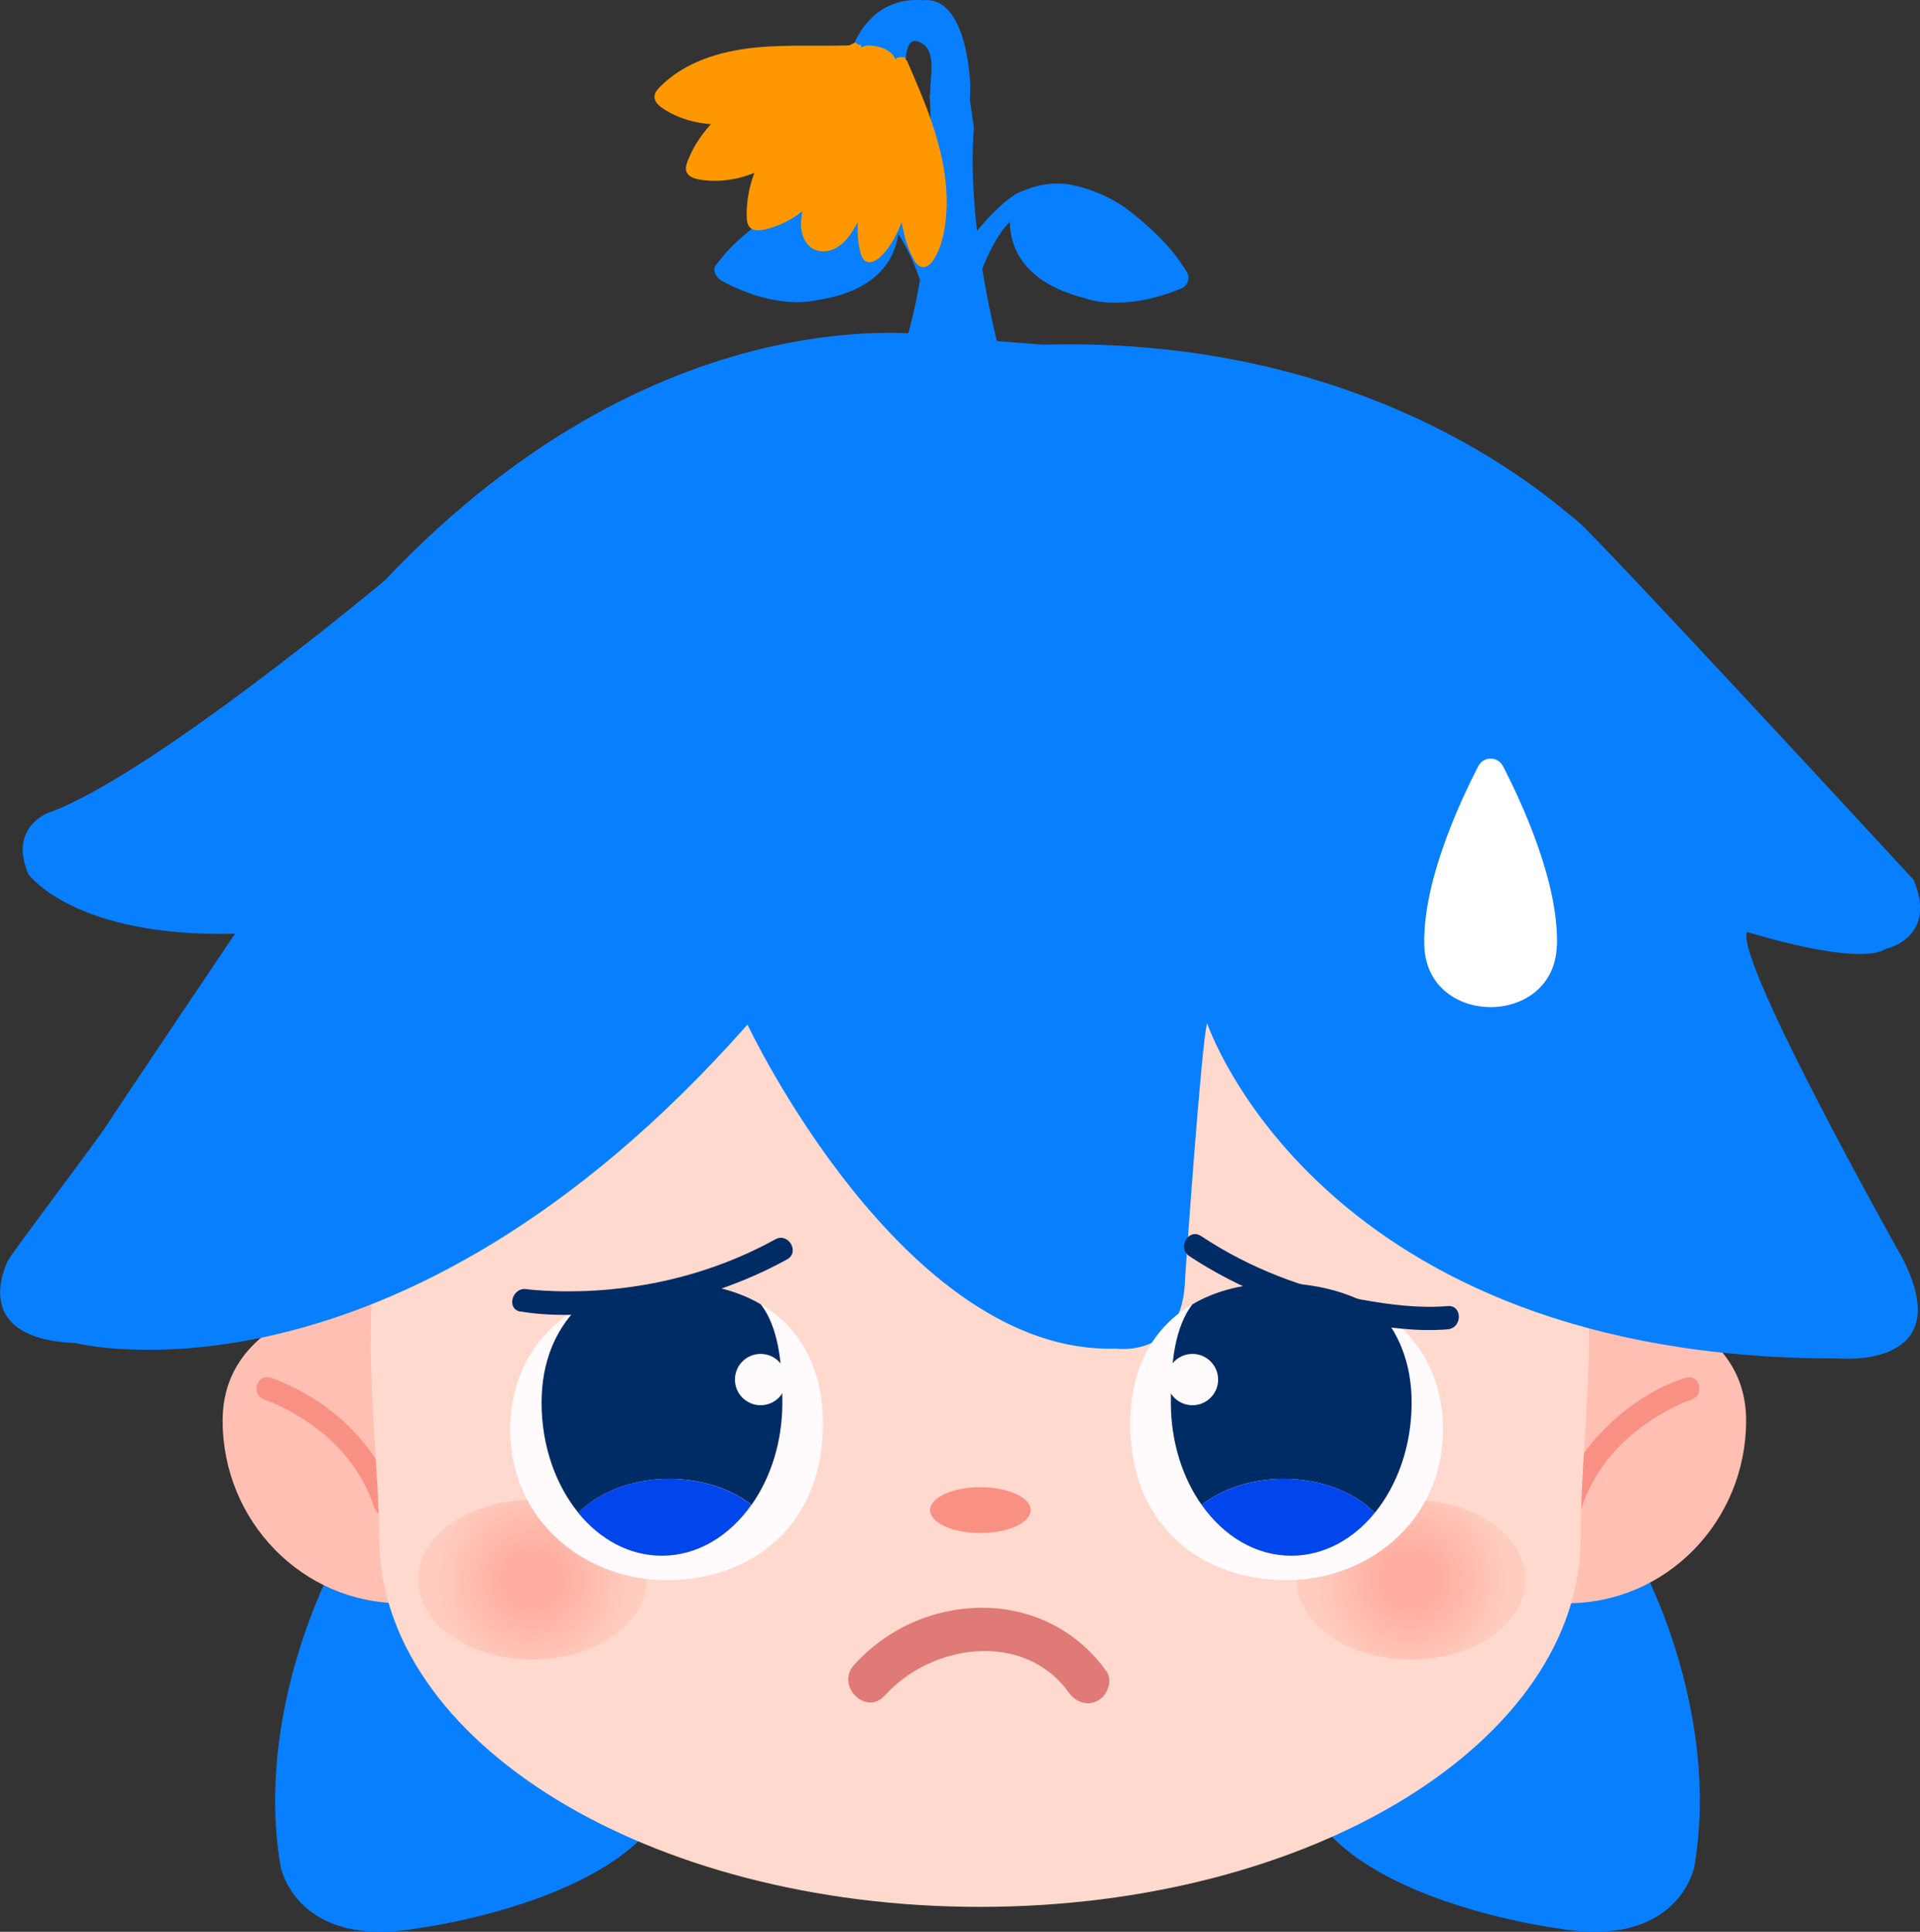 <?xml version="1.0" encoding="UTF-8"?><svg id="Layer_2" xmlns="http://www.w3.org/2000/svg" xmlns:xlink="http://www.w3.org/1999/xlink" viewBox="0 0 127.2 128"><rect x="0" y="0" width="127.2" height="128" fill="#333333" stroke="none"/><defs><style>.cls-1{fill:#002c66;}.cls-1,.cls-2,.cls-3,.cls-4,.cls-5,.cls-6,.cls-7,.cls-8,.cls-9,.cls-10,.cls-11,.cls-12,.cls-13{stroke-width:0px;}.cls-2{fill:url(#radial-gradient);}.cls-3{fill:#087fff;}.cls-4{fill:#e4b2a2;}.cls-5{fill:#ffd9cd;}.cls-6{fill:url(#radial-gradient-2);}.cls-7{fill:#ffbfb3;}.cls-8{fill:#fffafb;}.cls-9{fill:#f89184;}.cls-10{fill:#e07a77;}.cls-11{fill:#ff9800;}.cls-12{fill:#fff;}.cls-13{fill:#0046ec;}</style><radialGradient id="radial-gradient" cx="35.26" cy="104.67" fx="35.26" fy="104.67" r="6.53" gradientUnits="userSpaceOnUse"><stop offset=".29" stop-color="#ffaea0"/><stop offset="1" stop-color="#ffcdc0"/></radialGradient><radialGradient id="radial-gradient-2" cx="93.48" fx="93.48" xlink:href="#radial-gradient"/></defs><g id="Layer_8"><path class="cls-12" d="M11.84,77.92c-.27.79-.52,1.59-.76,2.39-.03.09-.05.17-.07.26.51.56,1.15,1.03,1.96,1.36,2.03.84,3.97.12,5.51-1.17.42,1.89,1.68,3.58,3.57,4.32,1.77.7,3.65.43,5.19-.48.26,1.77,1.26,3.4,3.05,4.17.41.18.85.29,1.3.35.36-.69.73-1.39,1.11-2.08-.41.02-.85-.05-1.3-.23-1.89-.75-2.43-3.07-1.67-4.81.58-1.31-1.33-2.29-2-1-2.27,4.37-8.41,1.61-7.07-2.99.36-1.23-1.42-1.64-2-.68-1.18,1.96-3.46,3.66-5.62,2.04-.54-.4-.93-.9-1.2-1.46Z"/><path class="cls-4" d="M38.12,69.58c-.5,1-.1,2.21.9,2.71,1,.5,2.21.1,2.71-.9.5-1,.1-2.21-.9-2.71-1-.5-2.21-.1-2.71.9Z"/><path class="cls-4" d="M30,64.15c-.5,1-.1,2.21.9,2.71,1,.5,2.21.1,2.71-.9.5-1,.1-2.21-.9-2.71-1-.5-2.21-.1-2.71.9Z"/><path class="cls-4" d="M22.97,60.17c-.5,1-.1,2.21.9,2.71,1,.5,2.21.1,2.71-.9.5-1,.1-2.21-.9-2.71-1-.5-2.21-.1-2.71.9Z"/><path class="cls-3" d="M21.94,104.01s-5.09,9.52-3.35,19.67c0,0,1.02,5.52,9.13,4.08,0,0,11.11-1.44,15.43-6.67l-14.71-15.97-6.5-1.11Z"/><path class="cls-3" d="M108.9,104.01s5.09,9.52,3.35,19.67c0,0-1.02,5.52-9.13,4.08,0,0-11.11-1.44-15.43-6.67l14.71-15.97,6.5-1.11Z"/><path class="cls-7" d="M38.41,94.13c0,6.68-5.3,12.1-11.83,12.1s-11.83-5.42-11.83-12.1,7.76-8.74,14.29-8.74,9.36,2.06,9.36,8.74Z"/><path class="cls-7" d="M92.02,94.13c0,6.68,5.3,12.1,11.83,12.1,6.53,0,11.83-5.42,11.83-12.1s-7.76-8.74-14.29-8.74c-6.53,0-9.36,2.06-9.36,8.74Z"/><path class="cls-9" d="M17.51,92.74c.05.02.1.03.15.05.06.02.12.04.18.07s.29.12.18.07c-.12-.05.03.01.06.03.06.02.11.05.17.07.12.05.23.11.35.16.28.14.56.29.84.44,1.45.83,2.7,1.84,3.74,3.19.71.93,1.26,1.97,1.62,3.08.3.91,1.75.52,1.45-.4-1.16-3.56-4-6.36-7.4-7.85-.3-.13-.61-.27-.93-.37-.92-.3-1.32,1.15-.4,1.45h0Z"/><path class="cls-9" d="M111.66,91.29c-2.57.83-4.95,2.65-6.56,4.78-.78,1.04-1.37,2.2-1.77,3.44-.3.92,1.15,1.32,1.45.4,1.06-3.25,3.67-5.59,6.69-6.95.05-.02.27-.11.03-.01.04-.02.09-.04.13-.05.08-.03.15-.06.23-.09.07-.02.13-.05.2-.07.92-.3.52-1.75-.4-1.45h0Z"/><path class="cls-5" d="M104.72,101.87c0,13.52-17.82,24.48-39.8,24.48s-39.8-10.96-39.8-24.48-8.41-45.03,40.11-41.11c47.84,3.87,39.49,24.29,39.49,41.11Z"/><path class="cls-10" d="M73.28,110.71c-1.92-2.67-4.9-4.18-8.19-4.18s-6.36,1.41-8.51,3.79c-1.23,1.37.79,3.4,2.03,2.03,3.14-3.47,9.25-4.3,12.2-.2.45.63,1.25.93,1.96.51.62-.36.97-1.33.51-1.96h0Z"/><ellipse class="cls-2" cx="35.26" cy="104.67" rx="7.57" ry="5.29"/><ellipse class="cls-6" cx="93.48" cy="104.67" rx="7.57" ry="5.29"/><ellipse class="cls-9" cx="64.95" cy="100.06" rx="3.33" ry="1.52"/><path class="cls-3" d="M61.59,6.29s.65,10.21-1.95,17.49l6.62-.33s-2.28-8.25-1.74-14.99l-.33-2.28-2.61.11Z"/><path class="cls-3" d="M67.18,12.94s-2,5.11,4.7,6.82c0,0,2.42.99,6.37-.64.44-.18.62-.71.37-1.11-.49-.78-1.4-2.23-4.12-4.28,0,0-1.4-1.03-3.41-1.46-1.17-.25-2.38-.06-3.46.45l-.45.21Z"/><path class="cls-3" d="M64.74,18.73s1.24-3.99,3.01-4.59l.15-1.51s-1.2-.04-4.25,4.03l1.09,2.07Z"/><path class="cls-3" d="M59.44,13.62s1.44,5.3-5.41,6.28c0,0-2.48.72-6.21-1.29-.37-.2-.66-.72-.39-1.05.55-.69,1.55-2.09,4.65-3.93,0,0,2.68-1.56,5.72-1.01l1.64,1Z"/><path class="cls-3" d="M61.01,18.73s-1.24-3.99-3.01-4.59l-.15-1.51s1.2-.04,4.25,4.03l-1.09,2.07Z"/><path class="cls-3" d="M115.74,61.75s7.34,2.32,9.2,1.12c0,0,3.45-.71,1.84-4.57,0,0-21.31-23.11-22.33-23.82-1.02-.71-12.97-12.26-35.34-11.64l-6.26-.49s-18.48-3.83-37.35,16.1c0,0-15.51,13-22.37,15.44,0,0-2.57.99-1.25,4.03,0,0,3,4.21,13.69,3.95,0,0-8.06,11.97-8.52,12.72s-6.23,8.37-6.51,8.92-2.42,5.2,4.46,5.48c0,0,21.1,5.39,44.52-21.1,0,0,10.32,21.93,24.44,21.47,0,0,4.46.65,4.55-4.65,0,0,1.08-15.62,1.46-16.92,0,0,7.42,22.31,41.86,22.22,0,0,7.95.74,4.23-6.6,0,0-11.15-19.8-10.32-21.66Z"/><path class="cls-8" d="M50.41,86.43c1.12,1.48,1.42,3.69,1.42,6.51,0,5.6-3.57,10.14-7.97,10.14s-7.97-4.54-7.97-10.14c0-2.67.91-4.77,2.34-6.24-2.51,1.52-4.22,4.03-4.41,7.41-.36,6.27,4.63,10.59,10.35,10.59s10.47-3.72,10.35-10.59c-.06-3.6-1.6-6.21-4.1-7.69Z"/><path class="cls-1" d="M44.35,97.99c2.16,0,4.09.66,5.44,1.72,1.27-1.8,2.04-4.17,2.04-6.77,0-2.82-.3-5.02-1.42-6.51-1.57-.93-3.51-1.41-5.71-1.41-2.41,0-4.65.58-6.48,1.68-1.43,1.47-2.34,3.56-2.34,6.24,0,2.87.94,5.46,2.44,7.3,1.33-1.36,3.53-2.25,6.03-2.25Z"/><path class="cls-13" d="M43.85,103.08c2.36,0,4.47-1.3,5.93-3.37-1.34-1.05-3.28-1.72-5.44-1.72-2.5,0-4.7.89-6.03,2.25,1.43,1.76,3.38,2.84,5.53,2.84Z"/><circle class="cls-8" cx="50.39" cy="91.41" r="1.7"/><path class="cls-8" d="M78.99,86.43c-1.12,1.48-1.42,3.69-1.42,6.51,0,5.6,3.57,10.14,7.97,10.14s7.97-4.54,7.97-10.14c0-2.67-.91-4.77-2.34-6.24,2.51,1.52,4.22,4.03,4.41,7.41.36,6.27-4.63,10.59-10.35,10.59-5.72,0-10.47-3.72-10.35-10.59.06-3.6,1.6-6.21,4.1-7.69Z"/><path class="cls-1" d="M85.05,97.99c-2.16,0-4.09.66-5.44,1.72-1.27-1.8-2.04-4.17-2.04-6.77,0-2.82.3-5.02,1.42-6.51,1.57-.93,3.51-1.41,5.71-1.41,2.41,0,4.65.58,6.48,1.68,1.43,1.47,2.34,3.56,2.34,6.24,0,2.87-.94,5.46-2.44,7.3-1.33-1.36-3.53-2.25-6.03-2.25Z"/><path class="cls-13" d="M85.54,103.08c-2.36,0-4.47-1.3-5.93-3.37,1.34-1.05,3.28-1.72,5.44-1.72,2.5,0,4.7.89,6.03,2.25-1.43,1.76-3.38,2.84-5.53,2.84Z"/><circle class="cls-8" cx="79" cy="91.41" r="1.7"/><path class="cls-1" d="M34.49,86.9c2.03.34,4.18.25,6.21.04,4.01-.41,7.91-1.55,11.44-3.49.87-.48.09-1.81-.78-1.33-3.35,1.85-7.08,2.95-10.89,3.31-1.24.12-2.5.16-3.74.12-.42-.01-.84-.04-1.27-.07-.14-.01-.29-.03-.43-.04-.2-.02.1.02-.13-.02-.97-.16-1.39,1.32-.41,1.49h0Z"/><path class="cls-1" d="M95.91,86.54c-1.87.16-3.83-.09-5.67-.42-3.81-.69-7.44-2.08-10.67-4.22-.83-.55-1.6.78-.78,1.33,3.33,2.2,7.12,3.66,11.04,4.37,1.97.36,4.07.65,6.08.48.98-.08.99-1.62,0-1.54h0Z"/><path class="cls-3" d="M64.28,5.71s-.12-6.05-3.17-5.69c0,0-3.13-.51-4.6,3.04l3.5,1.29s-.11-1.86.76-1.61c1.52.43.7,2.71.88,3.87l2.61-.11.02-.8Z"/><path class="cls-11" d="M54.46,10.6c-.55,1.2-1.17,2.39-1.35,3.69-.06.42-.07.85.05,1.25.12.4.37.78.75.97.47.24,1.07.16,1.53-.11.46-.27.8-.7,1.08-1.15.97-1.54,1.37-3.37,1.75-5.15.35-1.69.7-3.39,1.04-5.08.07-.35.14-.71.03-1.04-.13-.4-.51-.68-.91-.81-.34-.11-1.07-.29-1.37,0-.17.16-.19.44-.24.65-.08.33-.16.66-.25.98-.34,1.27-.75,2.52-1.23,3.74-.27.69-.56,1.38-.87,2.06Z"/><path class="cls-11" d="M57.14,3.23c-.13,1.62-.26,3.25-.61,4.84-.35,1.59-.95,3.15-1.92,4.45-.98,1.3-2.37,2.34-3.96,2.69-.33.07-.73.1-.97-.14-.17-.18-.2-.45-.21-.69-.07-2.33,1.05-4.54,2.49-6.38,1.44-1.83,3.19-3.39,4.7-5.17.2.1.33.24.48.4Z"/><path class="cls-11" d="M56.95,3.37c-.75,1.45-1.5,2.9-2.45,4.23-.94,1.33-2.1,2.53-3.5,3.35-1.41.82-3.09,1.23-4.69.94-.34-.06-.71-.19-.83-.51-.09-.23-.01-.49.08-.72.84-2.17,2.73-3.78,4.77-4.91,2.04-1.13,4.26-1.88,6.34-2.94.14.17.21.35.29.56Z"/><path class="cls-11" d="M57.07,3.59c-1.26,1.03-2.53,2.06-3.92,2.91-1.39.84-2.93,1.49-4.55,1.69-1.62.19-3.32-.1-4.68-1-.28-.19-.58-.46-.56-.8.01-.25.18-.45.36-.63,1.63-1.66,4.01-2.38,6.33-2.61,2.32-.23,4.66-.04,6.98-.18.06.21.05.4.05.62Z"/><path class="cls-11" d="M59.37,3.87c-1.41,3.25-2.26,6.73-2.51,10.26-.06.88-.09,1.77.15,2.62.06.23.17.48.39.58.29.13.62-.05.86-.26.57-.5.97-1.18,1.28-1.88.78-1.76,1.04-3.71,1.03-5.63-.01-1.92-.3-3.83-.59-5.73-.19-.07-.44-.06-.61.04Z"/><path class="cls-11" d="M59.49,4.18c-.52,3.5-.43,7.09.24,10.56.17.86.38,1.73.83,2.49.12.21.29.42.52.46.31.06.59-.21.76-.47.42-.64.63-1.39.75-2.15.3-1.9.05-3.85-.47-5.71-.51-1.85-1.29-3.62-2.05-5.38-.2-.02-.44.06-.58.2Z"/><path class="cls-11" d="M56.83,3.16c-.38.93-.88,1.82-1.34,2.71-.45.88-.9,1.75-1.36,2.62-.94,1.78-1.93,3.54-2.93,5.3,0,0,.11.08.11.07.99-1.73,1.94-3.49,2.87-5.26.46-.87.91-1.74,1.36-2.62.23-.45.45-.89.68-1.34.24-.48.45-.98.73-1.44,0,0-.12-.07-.13-.04h0Z"/><path class="cls-11" d="M59.44,3.98c-.17,2.12-.36,4.23-.59,6.34-.12,1.05-.25,2.09-.41,3.13-.15.98-.45,2-.41,3,0,.03.11.05.11.07.04-1.05.26-2.07.42-3.11.16-1.04.29-2.09.41-3.13.23-2.09.38-4.19.6-6.28,0-.03-.13-.05-.13-.02h0Z"/><circle class="cls-11" cx="50.85" cy="12.31" r=".19"/><path class="cls-11" d="M51.02,11.53s-.04.08-.08.08-.08-.04-.08-.08.04-.08.08-.08.08.04.08.08Z"/><circle class="cls-11" cx="55.16" cy="9.41" r=".09"/><path class="cls-11" d="M55.5,8.38c0,.07-.05.12-.12.12s-.12-.05-.12-.12.05-.12.12-.12.12.05.12.12Z"/><path class="cls-11" d="M59.65,12.27s-.02.04-.04.04-.04-.02-.04-.04.02-.04.04-.04.04.02.04.04Z"/><path class="cls-11" d="M58.22,10.93c0,.05-.04.1-.1.1s-.1-.04-.1-.1.04-.1.1-.1.1.04.1.1Z"/><path class="cls-11" d="M54.08,15.63c0,.12-.1.22-.22.22s-.22-.1-.22-.22.1-.22.22-.22.22.1.22.22Z"/><path class="cls-11" d="M54.08,15.01c0,.12-.1.22-.22.22s-.22-.1-.22-.22.1-.22.22-.22.22.1.22.22Z"/><path class="cls-11" d="M58.02,5.42c0,.06-.05.1-.1.1s-.1-.05-.1-.1.05-.1.1-.1.1.05.1.1Z"/><path class="cls-11" d="M58.4,5.1s-.04.09-.09.09-.09-.04-.09-.09.04-.09.09-.09.09.04.09.09Z"/><path class="cls-12" d="M103.15,62.65c.12-4.15-2.28-9.37-3.58-11.89-.34-.66-1.29-.66-1.63,0-1.3,2.52-3.7,7.74-3.58,11.89.16,5.44,8.63,5.44,8.78,0Z"/></g></svg>